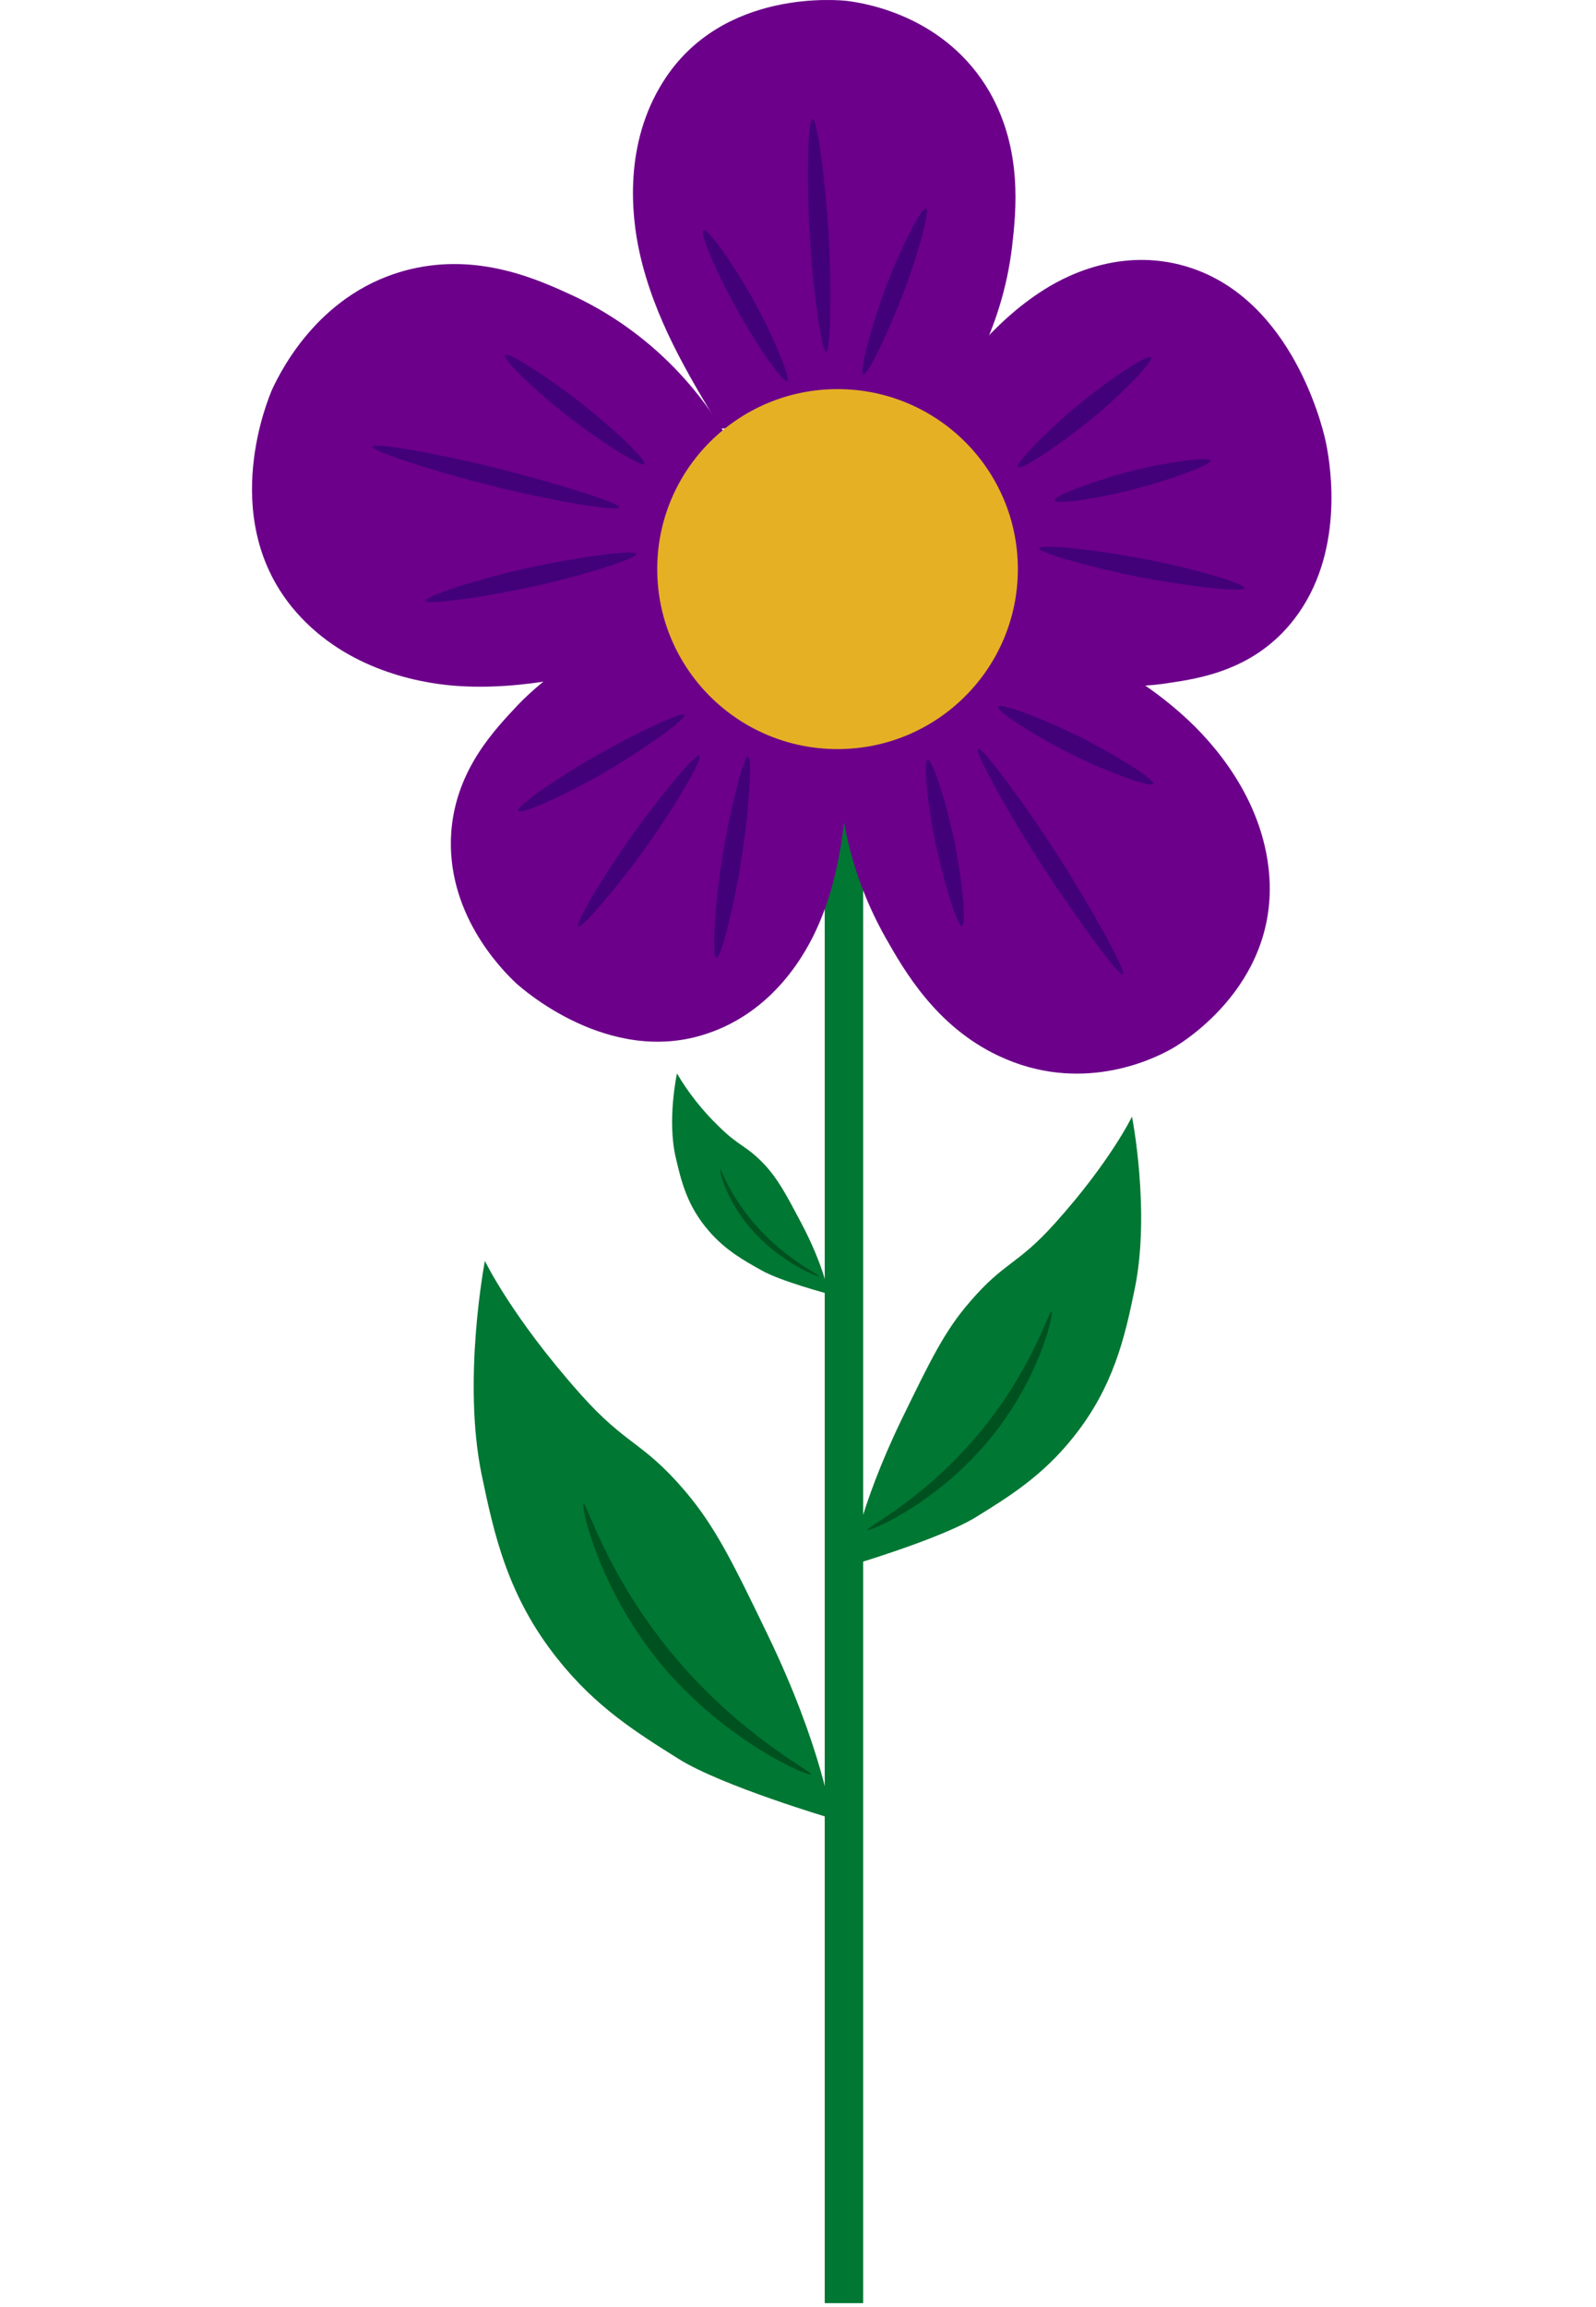 <?xml version="1.0" encoding="UTF-8" standalone="no"?>
<svg width="18" height="26" viewBox="0 0 36 76" fill="none" xmlns="http://www.w3.org/2000/svg">
<path d="M20.148 26.73H18.881V75.87H20.148V26.73Z" fill="#007733"/>
<path d="M15.451 14.116C14.361 12.327 13.253 10.467 12.778 8.327C12.497 7.063 12.268 4.73 13.552 2.695C15.504 -0.41 19.409 0.011 19.602 0.028C20.323 0.116 22.891 0.572 24.315 3.028C25.406 4.941 25.195 6.941 25.054 8.151C24.79 10.309 23.911 12.344 22.504 14.011" fill="#6C008A"/>
<path d="M21.994 13.905C23.19 12.274 24.404 10.625 26.092 9.555C27.077 8.923 29.012 8.081 31.175 8.905C34.481 10.169 35.378 14.414 35.413 14.625C35.572 15.414 36.011 18.256 34.358 20.397C33.074 22.063 31.28 22.344 30.207 22.502C27.534 22.923 25.336 21.87 24.369 21.326" fill="#6C008A"/>
<path d="M24.984 20.256C26.971 21.134 29.012 22.046 30.7 23.572C31.702 24.467 33.32 26.309 33.532 28.783C33.848 32.555 30.454 34.484 30.278 34.572C29.645 34.923 27.288 36.046 24.615 34.783C22.557 33.818 21.502 31.976 20.886 30.888C19.778 28.923 19.233 26.695 19.356 24.449" fill="#6C008A"/>
<path d="M13.341 21.625C11.178 22.186 8.962 22.765 6.676 22.59C5.339 22.484 2.929 21.976 1.311 19.993C-1.133 16.976 0.573 13.046 0.661 12.835C0.995 12.116 2.296 9.572 5.216 8.87C7.485 8.326 9.419 9.204 10.562 9.73C12.638 10.695 14.379 12.274 15.557 14.239" fill="#6C008A"/>
<path d="M19.707 24.572C19.602 26.537 19.496 28.537 18.705 30.397C18.248 31.485 17.157 33.327 15.011 34.046C11.758 35.151 8.856 32.52 8.715 32.397C8.188 31.905 6.376 30.046 6.57 27.397C6.728 25.344 8.012 24.028 8.768 23.221C10.667 21.256 12.954 20.66 13.992 20.467" fill="#6C008A"/>
<path d="M19.303 24.677C22.587 24.677 25.248 22.023 25.248 18.748C25.248 15.473 22.587 12.818 19.303 12.818C16.02 12.818 13.359 15.473 13.359 18.748C13.359 22.023 16.02 24.677 19.303 24.677Z" fill="#E5B024"/>
<path d="M18.934 11.59C18.776 11.625 18.494 9.572 18.389 7.748C18.283 5.993 18.319 3.958 18.477 3.923C18.635 3.888 18.899 5.941 19.005 7.677C19.11 9.414 19.075 11.555 18.934 11.59Z" fill="#420079"/>
<path d="M20.148 12.326C20.007 12.256 20.429 10.695 20.921 9.397C21.396 8.151 22.082 6.8 22.223 6.87C22.364 6.941 21.924 8.484 21.449 9.713C20.974 10.941 20.288 12.397 20.148 12.326Z" fill="#420079"/>
<path d="M14.871 7.59C14.994 7.467 15.856 8.677 16.524 9.87C17.158 11.011 17.756 12.432 17.65 12.555C17.544 12.677 16.683 11.432 16.05 10.309C15.416 9.186 14.748 7.712 14.871 7.59Z" fill="#420079"/>
<path d="M26.462 16.485C26.409 16.344 27.745 15.835 28.977 15.52C30.155 15.221 31.562 15.028 31.597 15.169C31.632 15.309 30.296 15.8 29.152 16.099C28.009 16.397 26.514 16.642 26.462 16.485Z" fill="#420079"/>
<path d="M25.951 18.063C26.004 17.905 27.886 18.116 29.504 18.432C31.052 18.73 32.775 19.239 32.722 19.379C32.67 19.52 30.788 19.309 29.258 19.011C27.727 18.712 25.916 18.204 25.951 18.063Z" fill="#420079"/>
<path d="M29.627 11.765C29.768 11.853 28.73 12.941 27.675 13.8C26.672 14.625 25.371 15.485 25.248 15.397C25.125 15.309 26.162 14.239 27.147 13.414C28.132 12.59 29.486 11.677 29.627 11.765Z" fill="#420079"/>
<path d="M23.929 24.66C24.034 24.555 25.459 26.449 26.602 28.239C27.692 29.941 28.835 32.011 28.712 32.098C28.589 32.186 27.2 30.274 26.109 28.607C25.019 26.941 23.805 24.765 23.929 24.66Z" fill="#420079"/>
<path d="M22.276 25.028C22.434 25.011 22.909 26.485 23.172 27.8C23.419 29.046 23.559 30.502 23.401 30.502C23.243 30.502 22.803 29.028 22.539 27.8C22.276 26.572 22.117 25.046 22.276 25.028Z" fill="#420079"/>
<path d="M29.715 25.818C29.698 25.976 28.273 25.467 27.06 24.87C25.899 24.291 24.58 23.467 24.597 23.291C24.615 23.116 26.04 23.66 27.183 24.221C28.326 24.783 29.75 25.66 29.715 25.818Z" fill="#420079"/>
<path d="M14.748 24.888C14.889 24.958 13.956 26.555 12.989 27.905C12.075 29.186 10.879 30.59 10.755 30.52C10.632 30.449 11.582 28.853 12.479 27.59C13.376 26.327 14.607 24.818 14.748 24.888Z" fill="#420079"/>
<path d="M14.255 23.555C14.308 23.695 12.883 24.712 11.582 25.467C10.333 26.186 8.821 26.87 8.768 26.712C8.715 26.555 10.14 25.572 11.389 24.87C12.637 24.169 14.185 23.414 14.255 23.555Z" fill="#420079"/>
<path d="M15.311 31.555C15.152 31.59 15.258 29.818 15.504 28.239C15.751 26.73 16.19 24.958 16.349 24.923C16.507 24.888 16.384 26.66 16.155 28.169C15.926 29.677 15.487 31.52 15.311 31.555Z" fill="#420079"/>
<path d="M12.11 16.712C12.11 16.87 9.876 16.502 7.942 16.011C6.077 15.555 3.967 14.87 3.967 14.713C3.967 14.555 6.2 14.958 8.03 15.414C9.859 15.87 12.11 16.555 12.11 16.712Z" fill="#420079"/>
<path d="M12.937 15.291C12.831 15.397 11.46 14.537 10.369 13.677C9.314 12.853 8.223 11.8 8.346 11.695C8.47 11.59 9.806 12.467 10.844 13.274C11.882 14.081 13.042 15.186 12.937 15.291Z" fill="#420079"/>
<path d="M5.726 19.8C5.638 19.66 7.414 19.081 9.085 18.712C10.668 18.362 12.585 18.098 12.673 18.239C12.761 18.379 10.967 18.941 9.402 19.291C7.836 19.642 5.814 19.941 5.726 19.8Z" fill="#420079"/>
<path d="M19.725 51.572C19.725 51.572 19.989 49.695 21.431 46.73C22.363 44.818 22.838 43.835 23.665 42.888C24.808 41.555 25.212 41.695 26.461 40.309C28.308 38.256 29.011 36.783 29.011 36.783C29.011 36.783 29.627 39.923 29.099 42.467C28.783 44.011 28.413 45.678 27.077 47.344C26.057 48.625 24.948 49.309 23.84 49.993C22.645 50.712 19.725 51.572 19.725 51.572Z" fill="#007733"/>
<path d="M20.288 50.397C20.235 50.326 22.17 49.379 23.964 47.221C25.723 45.116 26.268 43.169 26.356 43.204C26.444 43.239 25.969 45.484 24.21 47.537C22.487 49.572 20.341 50.467 20.288 50.397Z" fill="#005120"/>
<path d="M19.11 59.905C19.11 59.905 18.794 57.572 17.017 53.888C15.874 51.519 15.276 50.291 14.274 49.116C12.867 47.467 12.357 47.642 10.826 45.923C8.558 43.379 7.678 41.537 7.678 41.537C7.678 41.537 6.922 45.449 7.573 48.59C7.977 50.519 8.417 52.572 10.07 54.642C11.336 56.239 12.691 57.081 14.062 57.941C15.487 58.835 19.11 59.905 19.11 59.905Z" fill="#007733"/>
<path d="M18.424 58.449C18.494 58.362 16.102 57.186 13.886 54.52C11.705 51.905 11.037 49.502 10.931 49.537C10.826 49.572 11.424 52.379 13.57 54.923C15.698 57.414 18.353 58.537 18.424 58.449Z" fill="#005120"/>
<path d="M19.005 42.625C19.005 42.625 18.864 41.712 18.09 40.256C17.598 39.327 17.334 38.835 16.894 38.362C16.278 37.712 16.067 37.783 15.381 37.098C14.854 36.59 14.379 35.993 14.01 35.362C14.01 35.362 13.675 36.905 13.974 38.151C14.15 38.905 14.344 39.73 15.065 40.555C15.61 41.186 16.208 41.52 16.806 41.853C17.422 42.204 19.005 42.625 19.005 42.625Z" fill="#007733"/>
<path d="M18.705 42.046C18.74 42.011 17.685 41.537 16.718 40.484C15.75 39.432 15.469 38.502 15.434 38.519C15.399 38.537 15.645 39.642 16.595 40.642C17.544 41.642 18.67 42.081 18.705 42.046Z" fill="#005120"/>
</svg>
